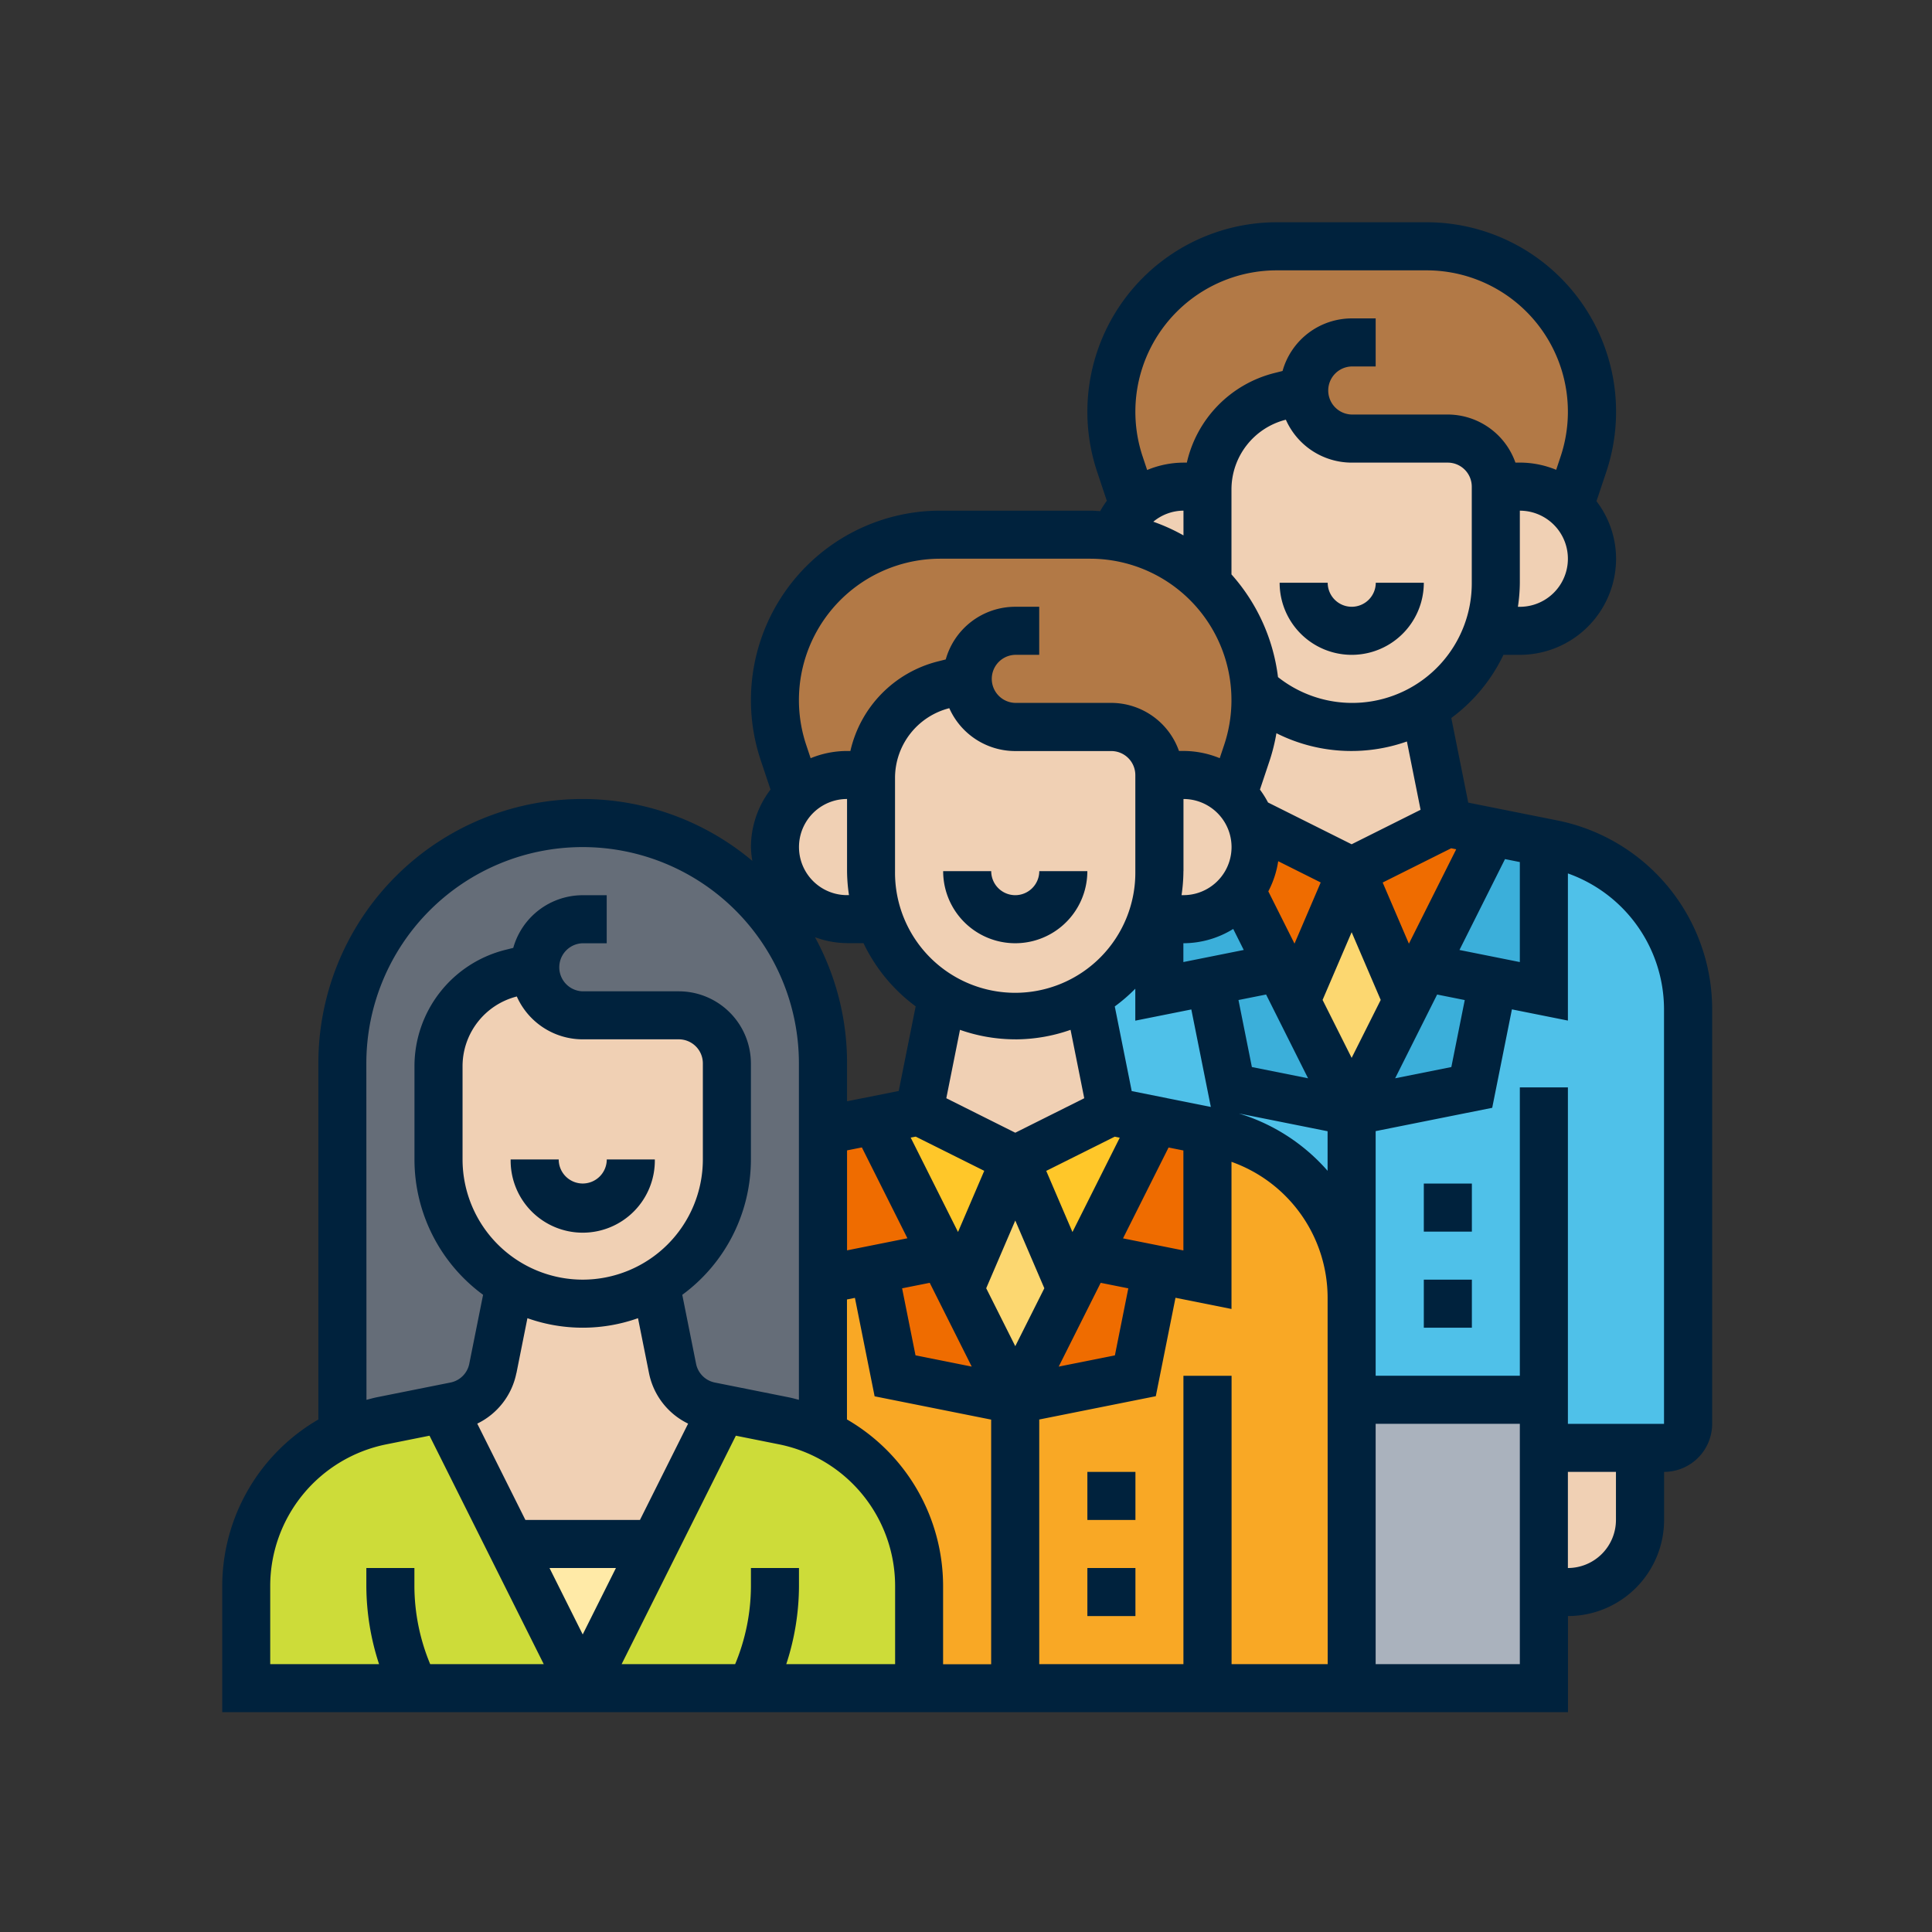 <svg xmlns="http://www.w3.org/2000/svg" width="113" height="113" viewBox="0 0 113 113">
  <rect x="0" y="0" width="113" height="113" fill="#333333" stroke="none"/>
  <g id="Grupo_17462" data-name="Grupo 17462" transform="translate(-1003 -9037)">
    <g id="Grupo_17452" data-name="Grupo 17452" transform="translate(1016 9050)">
      <g id="Grupo_17450" data-name="Grupo 17450" transform="translate(1.405 1.406)">
        <g id="Grupo_17406" data-name="Grupo 17406" transform="translate(61.408 36.544)">
          <path id="Trazado_27725" data-name="Trazado 27725" d="M1340.726,1969.292l3.247,7.576-3.247,6.479-3.247-6.479Z" transform="translate(-1337.479 -1969.292)" fill="#fcd770"/>
        </g>
        <g id="Grupo_17407" data-name="Grupo 17407" transform="translate(64.655 33.733)">
          <path id="Trazado_27726" data-name="Trazado 27726" d="M1348.006,1965.045l2.572.52-3.964,7.913-.984,1.953-3.247-7.576Z" transform="translate(-1342.384 -1965.045)" fill="#ef6c00"/>
        </g>
        <g id="Grupo_17408" data-name="Grupo 17408" transform="translate(58.176 33.579)">
          <path id="Trazado_27727" data-name="Trazado 27727" d="M1333.452,1966.372a4.108,4.108,0,0,0-.309-1.56h.014l5.918,2.965-3.247,7.576-.984-1.953-2.249-4.484a4.2,4.2,0,0,0,.857-2.544Z" transform="translate(-1332.595 -1964.812)" fill="#ef6c00"/>
        </g>
        <g id="Grupo_17409" data-name="Grupo 17409" transform="translate(64.655 67.466)">
          <path id="Trazado_27728" data-name="Trazado 27728" d="M1353.629,2018.819v14.055h-11.245v-16.866h11.245Z" transform="translate(-1342.384 -2016.008)" fill="#aab2bd"/>
        </g>
        <g id="Grupo_17410" data-name="Grupo 17410" transform="translate(75.9 70.278)">
          <path id="Trazado_27729" data-name="Trazado 27729" d="M1364.993,2020.255v4.216a4.21,4.21,0,0,1-4.216,4.217h-1.405v-8.433Z" transform="translate(-1359.372 -2020.255)" fill="#f0d0b4"/>
        </g>
        <g id="Grupo_17411" data-name="Grupo 17411" transform="translate(64.655 34.857)">
          <path id="Trazado_27730" data-name="Trazado 27730" d="M1353.629,1999.353h-11.245v-16.867l7.028-1.405,1.237-6.213,2.98.59v-8.714l.52.1a9.856,9.856,0,0,1,7.913,9.656v24.259a1.41,1.41,0,0,1-1.405,1.406h-7.028Z" transform="translate(-1342.384 -1966.744)" fill="#4fc1e9"/>
        </g>
        <g id="Grupo_17412" data-name="Grupo 17412" transform="translate(49.236 39.355)">
          <path id="Trazado_27731" data-name="Trazado 27731" d="M1327.481,1983.378l7.028,1.405v10.879a9.856,9.856,0,0,0-7.913-9.656l-.52-.1-3.05-.6-2.572-.52-1.35-6.774-.014-.014a8.449,8.449,0,0,0,3.7-4.455h.478v4.216l2.979-.59Z" transform="translate(-1319.09 -1973.539)" fill="#4fc1e9"/>
        </g>
        <g id="Grupo_17413" data-name="Grupo 17413" transform="translate(53.411 37.682)">
          <path id="Trazado_27732" data-name="Trazado 27732" d="M1330.161,1971.012l2.249,4.484-4.035.815-2.979.591v-4.217h1.405a4.206,4.206,0,0,0,2.98-1.237,3.619,3.619,0,0,0,.379-.436Z" transform="translate(-1325.397 -1971.012)" fill="#3bafda"/>
        </g>
        <g id="Grupo_17414" data-name="Grupo 17414" transform="translate(56.39 42.166)">
          <path id="Trazado_27733" data-name="Trazado 27733" d="M1334.916,1979.739l3.247,6.479-7.028-1.405-1.237-6.213,4.034-.815Z" transform="translate(-1329.898 -1977.786)" fill="#3bafda"/>
        </g>
        <g id="Grupo_17415" data-name="Grupo 17415" transform="translate(64.655 42.166)">
          <path id="Trazado_27734" data-name="Trazado 27734" d="M1346.615,1977.786l4.034.815-1.237,6.213-7.028,1.405,3.247-6.479Z" transform="translate(-1342.384 -1977.786)" fill="#3bafda"/>
        </g>
        <g id="Grupo_17416" data-name="Grupo 17416" transform="translate(68.886 34.253)">
          <path id="Trazado_27735" data-name="Trazado 27735" d="M1355.79,1966.435v8.714l-2.98-.59-4.034-.815,3.964-7.913Z" transform="translate(-1348.776 -1965.831)" fill="#3bafda"/>
        </g>
        <g id="Grupo_17417" data-name="Grupo 17417" transform="translate(41.731 53.41)">
          <path id="Trazado_27736" data-name="Trazado 27736" d="M1311,1994.773l3.247,7.576-3.247,6.479-3.247-6.479Z" transform="translate(-1307.751 -1994.773)" fill="#fcd770"/>
        </g>
        <g id="Grupo_17418" data-name="Grupo 17418" transform="translate(44.978 50.599)">
          <path id="Trazado_27737" data-name="Trazado 27737" d="M1318.278,1990.526l2.572.52-3.964,7.913-.984,1.954-3.247-7.576Z" transform="translate(-1312.656 -1990.526)" fill="#ffc729"/>
        </g>
        <g id="Grupo_17419" data-name="Grupo 17419" transform="translate(36.783 50.599)">
          <path id="Trazado_27738" data-name="Trazado 27738" d="M1302.848,1990.526l5.622,2.811-3.247,7.576-.984-1.954-3.964-7.913Z" transform="translate(-1300.276 -1990.526)" fill="#ffc729"/>
        </g>
        <g id="Grupo_17421" data-name="Grupo 17421" transform="translate(44.978 51.724)">
          <g id="Grupo_17420" data-name="Grupo 17420">
            <path id="Trazado_27739" data-name="Trazado 27739" d="M1312.656,2024.834v-16.867l7.028-1.406,1.237-6.212,2.98.59v-8.715l.52.1a9.857,9.857,0,0,1,7.913,9.656v22.854h-19.678Z" transform="translate(-1312.656 -1992.225)" fill="#f9a825"/>
          </g>
        </g>
        <g id="Grupo_17423" data-name="Grupo 17423" transform="translate(33.733 59.848)">
          <g id="Grupo_17422" data-name="Grupo 17422">
            <path id="Trazado_27740" data-name="Trazado 27740" d="M1299.885,2010.711l7.028,1.406v16.866h-5.622V2023a9.87,9.87,0,0,0-5.622-8.9v-9.009l2.979-.59Z" transform="translate(-1295.669 -2004.499)" fill="#f9a825"/>
          </g>
        </g>
        <g id="Grupo_17425" data-name="Grupo 17425" transform="translate(36.713 59.033)">
          <g id="Grupo_17424" data-name="Grupo 17424">
            <path id="Trazado_27741" data-name="Trazado 27741" d="M1305.188,2005.221l3.247,6.48-7.028-1.406-1.237-6.212,4.034-.816Z" transform="translate(-1300.17 -2003.267)" fill="#ef6c00"/>
          </g>
        </g>
        <g id="Grupo_17427" data-name="Grupo 17427" transform="translate(44.978 59.033)">
          <g id="Grupo_17426" data-name="Grupo 17426">
            <path id="Trazado_27742" data-name="Trazado 27742" d="M1316.887,2003.267l4.034.816-1.237,6.212-7.028,1.406,3.247-6.48Z" transform="translate(-1312.656 -2003.267)" fill="#ef6c00"/>
          </g>
        </g>
        <g id="Grupo_17429" data-name="Grupo 17429" transform="translate(33.733 51.12)">
          <g id="Grupo_17428" data-name="Grupo 17428">
            <path id="Trazado_27743" data-name="Trazado 27743" d="M1298.718,1991.312l3.964,7.913-4.034.815-2.979.59v-8.715Z" transform="translate(-1295.669 -1991.312)" fill="#ef6c00"/>
          </g>
        </g>
        <g id="Grupo_17431" data-name="Grupo 17431" transform="translate(49.209 51.12)">
          <g id="Grupo_17430" data-name="Grupo 17430">
            <path id="Trazado_27744" data-name="Trazado 27744" d="M1326.062,1991.916v8.715l-2.98-.59-4.034-.815,3.964-7.913Z" transform="translate(-1319.048 -1991.312)" fill="#ef6c00"/>
          </g>
        </g>
        <g id="Grupo_17433" data-name="Grupo 17433" transform="translate(0 67.972)">
          <g id="Grupo_17432" data-name="Grupo 17432">
            <path id="Trazado_27745" data-name="Trazado 27745" d="M1254.545,2033.133h-9.839v-5.988a9.869,9.869,0,0,1,5.622-8.9,10.423,10.423,0,0,1,2.291-.759l3.584-.717,3.964,7.927,4.216,8.433Z" transform="translate(-1244.706 -2016.772)" fill="#cddc39"/>
          </g>
        </g>
        <g id="Grupo_17435" data-name="Grupo 17435" transform="translate(19.678 67.972)">
          <g id="Grupo_17434" data-name="Grupo 17434">
            <path id="Trazado_27746" data-name="Trazado 27746" d="M1288.49,2018.248a9.869,9.869,0,0,1,5.622,8.9v5.988h-19.678l4.217-8.433,3.964-7.927,3.584.717a10.413,10.413,0,0,1,2.292.759Z" transform="translate(-1274.434 -2016.772)" fill="#cddc39"/>
          </g>
        </g>
        <g id="Grupo_17436" data-name="Grupo 17436" transform="translate(15.461 75.899)">
          <path id="Trazado_27747" data-name="Trazado 27747" d="M1276.5,2028.748l-4.217,8.433-4.217-8.433Z" transform="translate(-1268.064 -2028.748)" fill="#ffeaa7"/>
        </g>
        <g id="Grupo_17437" data-name="Grupo 17437" transform="translate(50.6)">
          <path id="Trazado_27748" data-name="Trazado 27748" d="M1332.394,1922.516l-1.363.338a5.65,5.65,0,0,0-4.259,5.285h-1.406a4.137,4.137,0,0,0-2.9,1.167v-.015l-.829-2.474a9.854,9.854,0,0,1-.492-3.064,9.693,9.693,0,0,1,9.67-9.67h8.771a9.67,9.67,0,0,1,9.67,9.67,9.833,9.833,0,0,1-.492,3.064l-.829,2.474a4.229,4.229,0,0,0-2.9-1.152h-1.405a2.819,2.819,0,0,0-2.811-2.811h-5.622a2.831,2.831,0,0,1-2.811-2.811Z" transform="translate(-1321.15 -1914.083)" fill="#b27946"/>
        </g>
        <g id="Grupo_17438" data-name="Grupo 17438" transform="translate(30.922 16.866)">
          <path id="Trazado_27749" data-name="Trazado 27749" d="M1302.666,1948l-1.364.337a5.652,5.652,0,0,0-4.259,5.285h-1.405a4.226,4.226,0,0,0-2.9,1.153l-.829-2.474a9.853,9.853,0,0,1-.492-3.064,9.693,9.693,0,0,1,9.67-9.67h8.771a8.023,8.023,0,0,1,1.434.126,9.672,9.672,0,0,1,8.208,8.953,4.2,4.2,0,0,1,.028.59,9.828,9.828,0,0,1-.492,3.064l-.829,2.474a4.226,4.226,0,0,0-2.9-1.153h-1.405a2.819,2.819,0,0,0-2.811-2.81h-5.622a2.832,2.832,0,0,1-2.811-2.811Z" transform="translate(-1291.422 -1939.564)" fill="#b27946"/>
        </g>
        <g id="Grupo_17439" data-name="Grupo 17439" transform="translate(5.622 33.733)">
          <path id="Trazado_27750" data-name="Trazado 27750" d="M1281.311,1991.751v9.009a10.42,10.42,0,0,0-2.291-.759l-3.584-.717-.717-.14a2.827,2.827,0,0,1-2.207-2.207l-.984-4.933-.014-.014a8.376,8.376,0,0,0,4.175-7.267V1979.1a2.819,2.819,0,0,0-2.811-2.811h-5.622a2.832,2.832,0,0,1-2.811-2.811l-1.363.338a5.634,5.634,0,0,0-4.259,5.453v5.454a8.355,8.355,0,0,0,2.474,5.96,7.725,7.725,0,0,0,1.7,1.307l-.014.014-.984,4.933a2.828,2.828,0,0,1-2.207,2.207l-.717.14-3.584.717a10.431,10.431,0,0,0-2.291.759V1979.1a14.056,14.056,0,0,1,28.111,0v12.65Z" transform="translate(-1253.2 -1965.045)" fill="#656d78"/>
        </g>
        <g id="Grupo_17440" data-name="Grupo 17440" transform="translate(72.611 14.055)">
          <path id="Trazado_27751" data-name="Trazado 27751" d="M1359.266,1942.513a4.206,4.206,0,0,1-2.98,1.237H1354.4a8.492,8.492,0,0,0,.478-2.811v-5.623h1.405a4.214,4.214,0,0,1,2.98,7.2Z" transform="translate(-1354.403 -1935.317)" fill="#f0d0b4"/>
        </g>
        <g id="Grupo_17441" data-name="Grupo 17441" transform="translate(57.712 25.946)">
          <path id="Trazado_27752" data-name="Trazado 27752" d="M1333.215,1953.871a4.216,4.216,0,0,0-.028-.59h.014a8.371,8.371,0,0,0,5.636,2.165,8.267,8.267,0,0,0,4.259-1.167l.014.014,1.35,6.775-5.622,2.811-5.918-2.965h-.014a3.9,3.9,0,0,0-1.012-1.5l.829-2.474a9.835,9.835,0,0,0,.492-3.064Z" transform="translate(-1331.894 -1953.281)" fill="#f0d0b4"/>
        </g>
        <g id="Grupo_17442" data-name="Grupo 17442" transform="translate(56.208 8.433)">
          <path id="Trazado_27753" data-name="Trazado 27753" d="M1346.5,1932.445v5.622a8.372,8.372,0,0,1-4.175,7.266,8.267,8.267,0,0,1-4.259,1.167,8.371,8.371,0,0,1-5.636-2.165h-.014a9.49,9.49,0,0,0-2.8-6.212l.015-.014v-5.665a5.65,5.65,0,0,1,4.259-5.285l1.363-.337a2.831,2.831,0,0,0,2.811,2.811h5.622a2.819,2.819,0,0,1,2.811,2.811Z" transform="translate(-1329.622 -1926.823)" fill="#f0d0b4"/>
        </g>
        <g id="Grupo_17443" data-name="Grupo 17443" transform="translate(50.796 14.055)">
          <path id="Trazado_27754" data-name="Trazado 27754" d="M1326.873,1940.939v.042l-.015.014a9.406,9.406,0,0,0-5.411-2.741v-.014a4.293,4.293,0,0,1,1.125-1.757,4.137,4.137,0,0,1,2.9-1.167h1.406v5.623Z" transform="translate(-1321.447 -1935.317)" fill="#f0d0b4"/>
        </g>
        <g id="Grupo_17444" data-name="Grupo 17444" transform="translate(39.355 43.811)">
          <path id="Trazado_27755" data-name="Trazado 27755" d="M1314.057,1980.285l1.35,6.774-5.622,2.811-5.622-2.811,1.35-6.774.014-.015a8.354,8.354,0,0,0,8.518,0Z" transform="translate(-1304.162 -1980.27)" fill="#f0d0b4"/>
        </g>
        <g id="Grupo_17445" data-name="Grupo 17445" transform="translate(52.933 30.922)">
          <path id="Trazado_27756" data-name="Trazado 27756" d="M1329.538,1967.994a4.206,4.206,0,0,1-2.98,1.237h-1.883a8.5,8.5,0,0,0,.478-2.811V1960.8h1.405a4.226,4.226,0,0,1,2.9,1.153,3.891,3.891,0,0,1,1.012,1.5,4.108,4.108,0,0,1,.309,1.56,4.2,4.2,0,0,1-.857,2.544,3.628,3.628,0,0,1-.379.436Z" transform="translate(-1324.675 -1960.798)" fill="#f0d0b4"/>
        </g>
        <g id="Grupo_17446" data-name="Grupo 17446" transform="translate(36.544 25.3)">
          <path id="Trazado_27757" data-name="Trazado 27757" d="M1316.782,1957.927v5.622a8.371,8.371,0,0,1-4.175,7.266,8.353,8.353,0,0,1-8.517,0,7.723,7.723,0,0,1-1.7-1.307,8.351,8.351,0,0,1-2.474-5.96v-5.622a5.652,5.652,0,0,1,4.259-5.285l1.364-.337a2.832,2.832,0,0,0,2.811,2.811h5.622a2.819,2.819,0,0,1,2.811,2.811Z" transform="translate(-1299.915 -1952.305)" fill="#f0d0b4"/>
        </g>
        <g id="Grupo_17447" data-name="Grupo 17447" transform="translate(30.922 30.922)">
          <path id="Trazado_27758" data-name="Trazado 27758" d="M1297.044,1966.42a8.5,8.5,0,0,0,.478,2.811h-1.883a4.217,4.217,0,0,1,0-8.434h1.405v5.622Z" transform="translate(-1291.422 -1960.798)" fill="#f0d0b4"/>
        </g>
        <g id="Grupo_17448" data-name="Grupo 17448" transform="translate(11.498 60.678)">
          <path id="Trazado_27759" data-name="Trazado 27759" d="M1278.437,2013.046l-3.964,7.927h-8.434l-3.964-7.927.717-.14A2.828,2.828,0,0,0,1265,2010.7l.984-4.933.014-.014a8.359,8.359,0,0,0,8.517,0l.014.014.984,4.933a2.827,2.827,0,0,0,2.207,2.207Z" transform="translate(-1262.076 -2005.752)" fill="#f0d0b4"/>
        </g>
        <g id="Grupo_17449" data-name="Grupo 17449" transform="translate(11.245 42.166)">
          <path id="Trazado_27760" data-name="Trazado 27760" d="M1278.56,1983.408v5.622a8.376,8.376,0,0,1-4.175,7.267,8.358,8.358,0,0,1-8.518,0,7.731,7.731,0,0,1-1.7-1.307,8.356,8.356,0,0,1-2.474-5.96v-5.453a5.634,5.634,0,0,1,4.259-5.453l1.363-.338a2.832,2.832,0,0,0,2.811,2.811h5.622A2.819,2.819,0,0,1,1278.56,1983.408Z" transform="translate(-1261.694 -1977.786)" fill="#f0d0b4"/>
        </g>
      </g>
      <g id="Grupo_17451" data-name="Grupo 17451">
        <path id="Trazado_27761" data-name="Trazado 27761" d="M1340.23,1945.216a1.407,1.407,0,0,1-1.405-1.405h-2.811a4.216,4.216,0,1,0,8.433,0h-2.81A1.408,1.408,0,0,1,1340.23,1945.216Z" transform="translate(-1274.17 -1922.727)" fill="#00223d"/>
        <path id="Trazado_27762" data-name="Trazado 27762" d="M1320.688,1946.949l-5.229-1.046-.991-4.95a9.893,9.893,0,0,0,3.05-3.694h.965a5.628,5.628,0,0,0,5.622-5.622,5.558,5.558,0,0,0-1.146-3.364l.578-1.73a11.082,11.082,0,0,0-10.512-14.584h-8.763a11.082,11.082,0,0,0-10.512,14.584l.569,1.706a5.673,5.673,0,0,0-.388.606c-.194-.01-.386-.029-.584-.029h-8.763a11.081,11.081,0,0,0-10.512,14.583l.578,1.73a5.563,5.563,0,0,0-1.146,3.364,5.666,5.666,0,0,0,.081.807,15.447,15.447,0,0,0-25.381,11.843v20.83a11.275,11.275,0,0,0-5.622,9.725v7.394h78.71v-5.622a5.629,5.629,0,0,0,5.622-5.622v-2.811a2.814,2.814,0,0,0,2.811-2.811v-24.263a11.274,11.274,0,0,0-9.039-11.025Zm-13.45,49.343h-5.622v-16.866H1298.8v16.866h-8.433v-14.308l6.817-1.363,1.152-5.757,3.275.655v-8.606a8.446,8.446,0,0,1,5.622,7.929Zm-33.734-5.622v1.074a11.959,11.959,0,0,1-.923,4.548h-6.64l6.681-13.361,2.538.508a8.455,8.455,0,0,1,6.777,8.269v4.584h-6.366a14.774,14.774,0,0,0,.743-4.548v-1.074Zm-9.839-16.866a7.036,7.036,0,0,1-7.028-7.028v-5.449a4.21,4.21,0,0,1,3.174-4.085,4.222,4.222,0,0,0,3.854,2.506h5.622a1.406,1.406,0,0,1,1.405,1.406v5.622a7.035,7.035,0,0,1-7.027,7.028Zm-3.876,5.466.642-3.212a9.68,9.68,0,0,0,6.468,0l.643,3.212a4.2,4.2,0,0,0,2.288,2.955l-2.817,5.634h-6.7l-2.816-5.634a4.2,4.2,0,0,0,2.288-2.955Zm5.819,11.4-1.943,3.885-1.942-3.885Zm13.518-44.978v4.216a9.855,9.855,0,0,0,.113,1.406h-.113a2.811,2.811,0,0,1,0-5.623Zm0,8.433h.963a9.9,9.9,0,0,0,3.05,3.694l-.991,4.951-3.022.6v-2.221a15.37,15.37,0,0,0-1.875-7.374,5.534,5.534,0,0,0,1.875.346Zm19.677-4.217v-4.216a2.811,2.811,0,0,1,0,5.623h-.113A9.855,9.855,0,0,0,1298.8,1949.909Zm0-21.083v1.449a10.989,10.989,0,0,0-1.765-.8A2.785,2.785,0,0,1,1298.8,1928.826Zm8.026,21.748-1.532,3.577-1.532-3.057a5.556,5.556,0,0,0,.578-1.763Zm7.632-2,.294.059-2.767,5.521-1.534-3.577Zm-35.335,17.67.867-.173,2.664,5.314-3.531.706Zm9.839-6.493a9.788,9.788,0,0,0,3.234-.557l.8,4-4.034,2.017-4.034-2.017.8-4A9.789,9.789,0,0,0,1288.966,1959.748Zm-1.7,14.557,1.7-3.962,1.7,3.962-1.7,3.388Zm5.045-3.288-1.534-3.577,4.006-2,.294.059Zm-9.167-5.58,4.007,2-1.534,3.577-2.768-5.521Zm.818,8.55,2.457,4.9-3.288-.658-.784-3.92Zm10,0,1.615.323-.784,3.92-3.287.658Zm1.306-2.6,2.664-5.314.867.173v5.847Zm5.136-7.687-4.627-.926-.991-4.952a9.978,9.978,0,0,0,1.2-1.037v1.869l3.277-.655Zm6.536-6.258,1.7-3.962,1.7,3.962-1.7,3.389Zm-5.226-4.151.615,1.228-3.531.707v-1.1A5.554,5.554,0,0,0,1301.72,1953.287Zm1.922,3.834,2.455,4.9-3.286-.658-.784-3.92Zm-7.648-7.212a7.028,7.028,0,1,1-14.055,0v-5.449a4.212,4.212,0,0,1,3.174-4.086,4.223,4.223,0,0,0,3.854,2.507h5.622a1.407,1.407,0,0,1,1.405,1.405Zm-16.866,32.075v-7.027l.465-.093,1.152,5.757,6.816,1.363v14.308h-2.811v-4.584A11.273,11.273,0,0,0,1279.127,1981.984Zm22.918-17.906,5.193,1.039v2.315a11.23,11.23,0,0,0-5.193-3.354Zm11.6-6.956,1.615.323-.784,3.918-3.287.658Zm1.306-2.606,2.664-5.316.867.174v5.849Zm-2.274-8.2-4.033,2.017-4.89-2.444a5.722,5.722,0,0,0-.473-.753l.578-1.73a11.009,11.009,0,0,0,.386-1.568,9.758,9.758,0,0,0,7.632.483Zm2.994-13.278a6.994,6.994,0,0,1-11.334,5.518,11.031,11.031,0,0,0-2.721-6.006v-4.963a4.208,4.208,0,0,1,3.181-4.086,4.215,4.215,0,0,0,3.847,2.51h5.622a1.407,1.407,0,0,1,1.405,1.405Zm2.811,1.405h-.113a9.836,9.836,0,0,0,.113-1.405v-4.216a2.811,2.811,0,1,1,0,5.622Zm-14.22-19.678h8.763a8.269,8.269,0,0,1,7.844,10.883l-.261.784a5.6,5.6,0,0,0-2.125-.423h-.259a4.21,4.21,0,0,0-3.958-2.811h-5.622a1.406,1.406,0,0,1,0-2.811h1.406v-2.811h-1.406a4.21,4.21,0,0,0-4.04,3.075l-.475.12a7,7,0,0,0-5.123,5.24h-.2a5.594,5.594,0,0,0-2.122.432l-.264-.792a8.269,8.269,0,0,1,7.844-10.886Zm-19.678,16.866h8.763a8.269,8.269,0,0,1,7.844,10.883l-.262.784a5.612,5.612,0,0,0-2.125-.423h-.259a4.211,4.211,0,0,0-3.958-2.811h-5.622a1.406,1.406,0,0,1,0-2.811h1.406v-2.811h-1.406a4.224,4.224,0,0,0-4.061,3.081l-.453.114a7,7,0,0,0-5.124,5.24h-.2a5.609,5.609,0,0,0-2.125.423l-.261-.784a8.27,8.27,0,0,1,7.844-10.885Zm-33.568,29.517a12.65,12.65,0,0,1,25.3,0v19.679c-.2-.052-.4-.109-.606-.149l-4.309-.862a1.4,1.4,0,0,1-1.1-1.1l-.807-4.031a9.823,9.823,0,0,0,4.014-7.912v-5.622a4.222,4.222,0,0,0-4.217-4.217h-5.622a1.406,1.406,0,0,1,0-2.811h1.406v-2.81h-1.406a4.222,4.222,0,0,0-4.06,3.08l-.454.114a7.017,7.017,0,0,0-5.324,6.817v5.449a9.82,9.82,0,0,0,4.013,7.911l-.807,4.031a1.4,1.4,0,0,1-1.1,1.1l-4.308.862c-.205.042-.405.1-.606.15Zm-5.622,30.554a8.454,8.454,0,0,1,6.779-8.269l2.538-.508,6.681,13.361h-6.642a11.959,11.959,0,0,1-.923-4.548v-1.074h-2.811v1.074a14.775,14.775,0,0,0,.744,4.548h-6.366Zm64.655,4.584v-14.055h8.433v14.055Zm14.055-8.433a2.814,2.814,0,0,1-2.811,2.811v-5.622h2.811Zm2.811-5.622h-5.622v-19.678h-2.811v16.866h-8.433v-14.308l6.817-1.364,1.152-5.757,3.275.655v-8.606a8.447,8.447,0,0,1,5.622,7.93Z" transform="translate(-1242.583 -1911.959)" fill="#00223d"/>
        <path id="Trazado_27763" data-name="Trazado 27763" d="M1348.754,2005.391h2.811v2.811h-2.811Z" transform="translate(-1278.477 -1943.546)" fill="#00223d"/>
        <path id="Trazado_27764" data-name="Trazado 27764" d="M1348.754,1996.9h2.811v2.811h-2.811Z" transform="translate(-1278.477 -1940.675)" fill="#00223d"/>
        <path id="Trazado_27765" data-name="Trazado 27765" d="M1310.5,1970.7a1.408,1.408,0,0,1-1.405-1.406h-2.811a4.216,4.216,0,1,0,8.433,0h-2.811A1.408,1.408,0,0,1,1310.5,1970.7Z" transform="translate(-1264.12 -1931.342)" fill="#00223d"/>
        <path id="Trazado_27766" data-name="Trazado 27766" d="M1272.281,1996.179a1.407,1.407,0,0,1-1.405-1.406h-2.811a4.217,4.217,0,1,0,8.433,0h-2.811A1.408,1.408,0,0,1,1272.281,1996.179Z" transform="translate(-1251.198 -1939.957)" fill="#00223d"/>
        <path id="Trazado_27767" data-name="Trazado 27767" d="M1319.026,2030.872h2.811v2.811h-2.811Z" transform="translate(-1268.427 -1952.161)" fill="#00223d"/>
        <path id="Trazado_27768" data-name="Trazado 27768" d="M1319.026,2022.378h2.811v2.811h-2.811Z" transform="translate(-1268.427 -1949.289)" fill="#00223d"/>
      </g>
    </g>
    <g id="Grupo_17460" data-name="Grupo 17460" transform="translate(625 2046)">
      <g id="Grupo_17343" data-name="Grupo 17343" transform="translate(0 560)">
        <g id="Grupo_17342" data-name="Grupo 17342">
          <g id="Grupo_17335" data-name="Grupo 17335" transform="translate(0 1019)">
            <rect id="Rectángulo_4354" data-name="Rectángulo 4354" width="113" height="113" transform="translate(378 5412)" fill="none"/>
          </g>
        </g>
      </g>
    </g>
  </g>
</svg>
